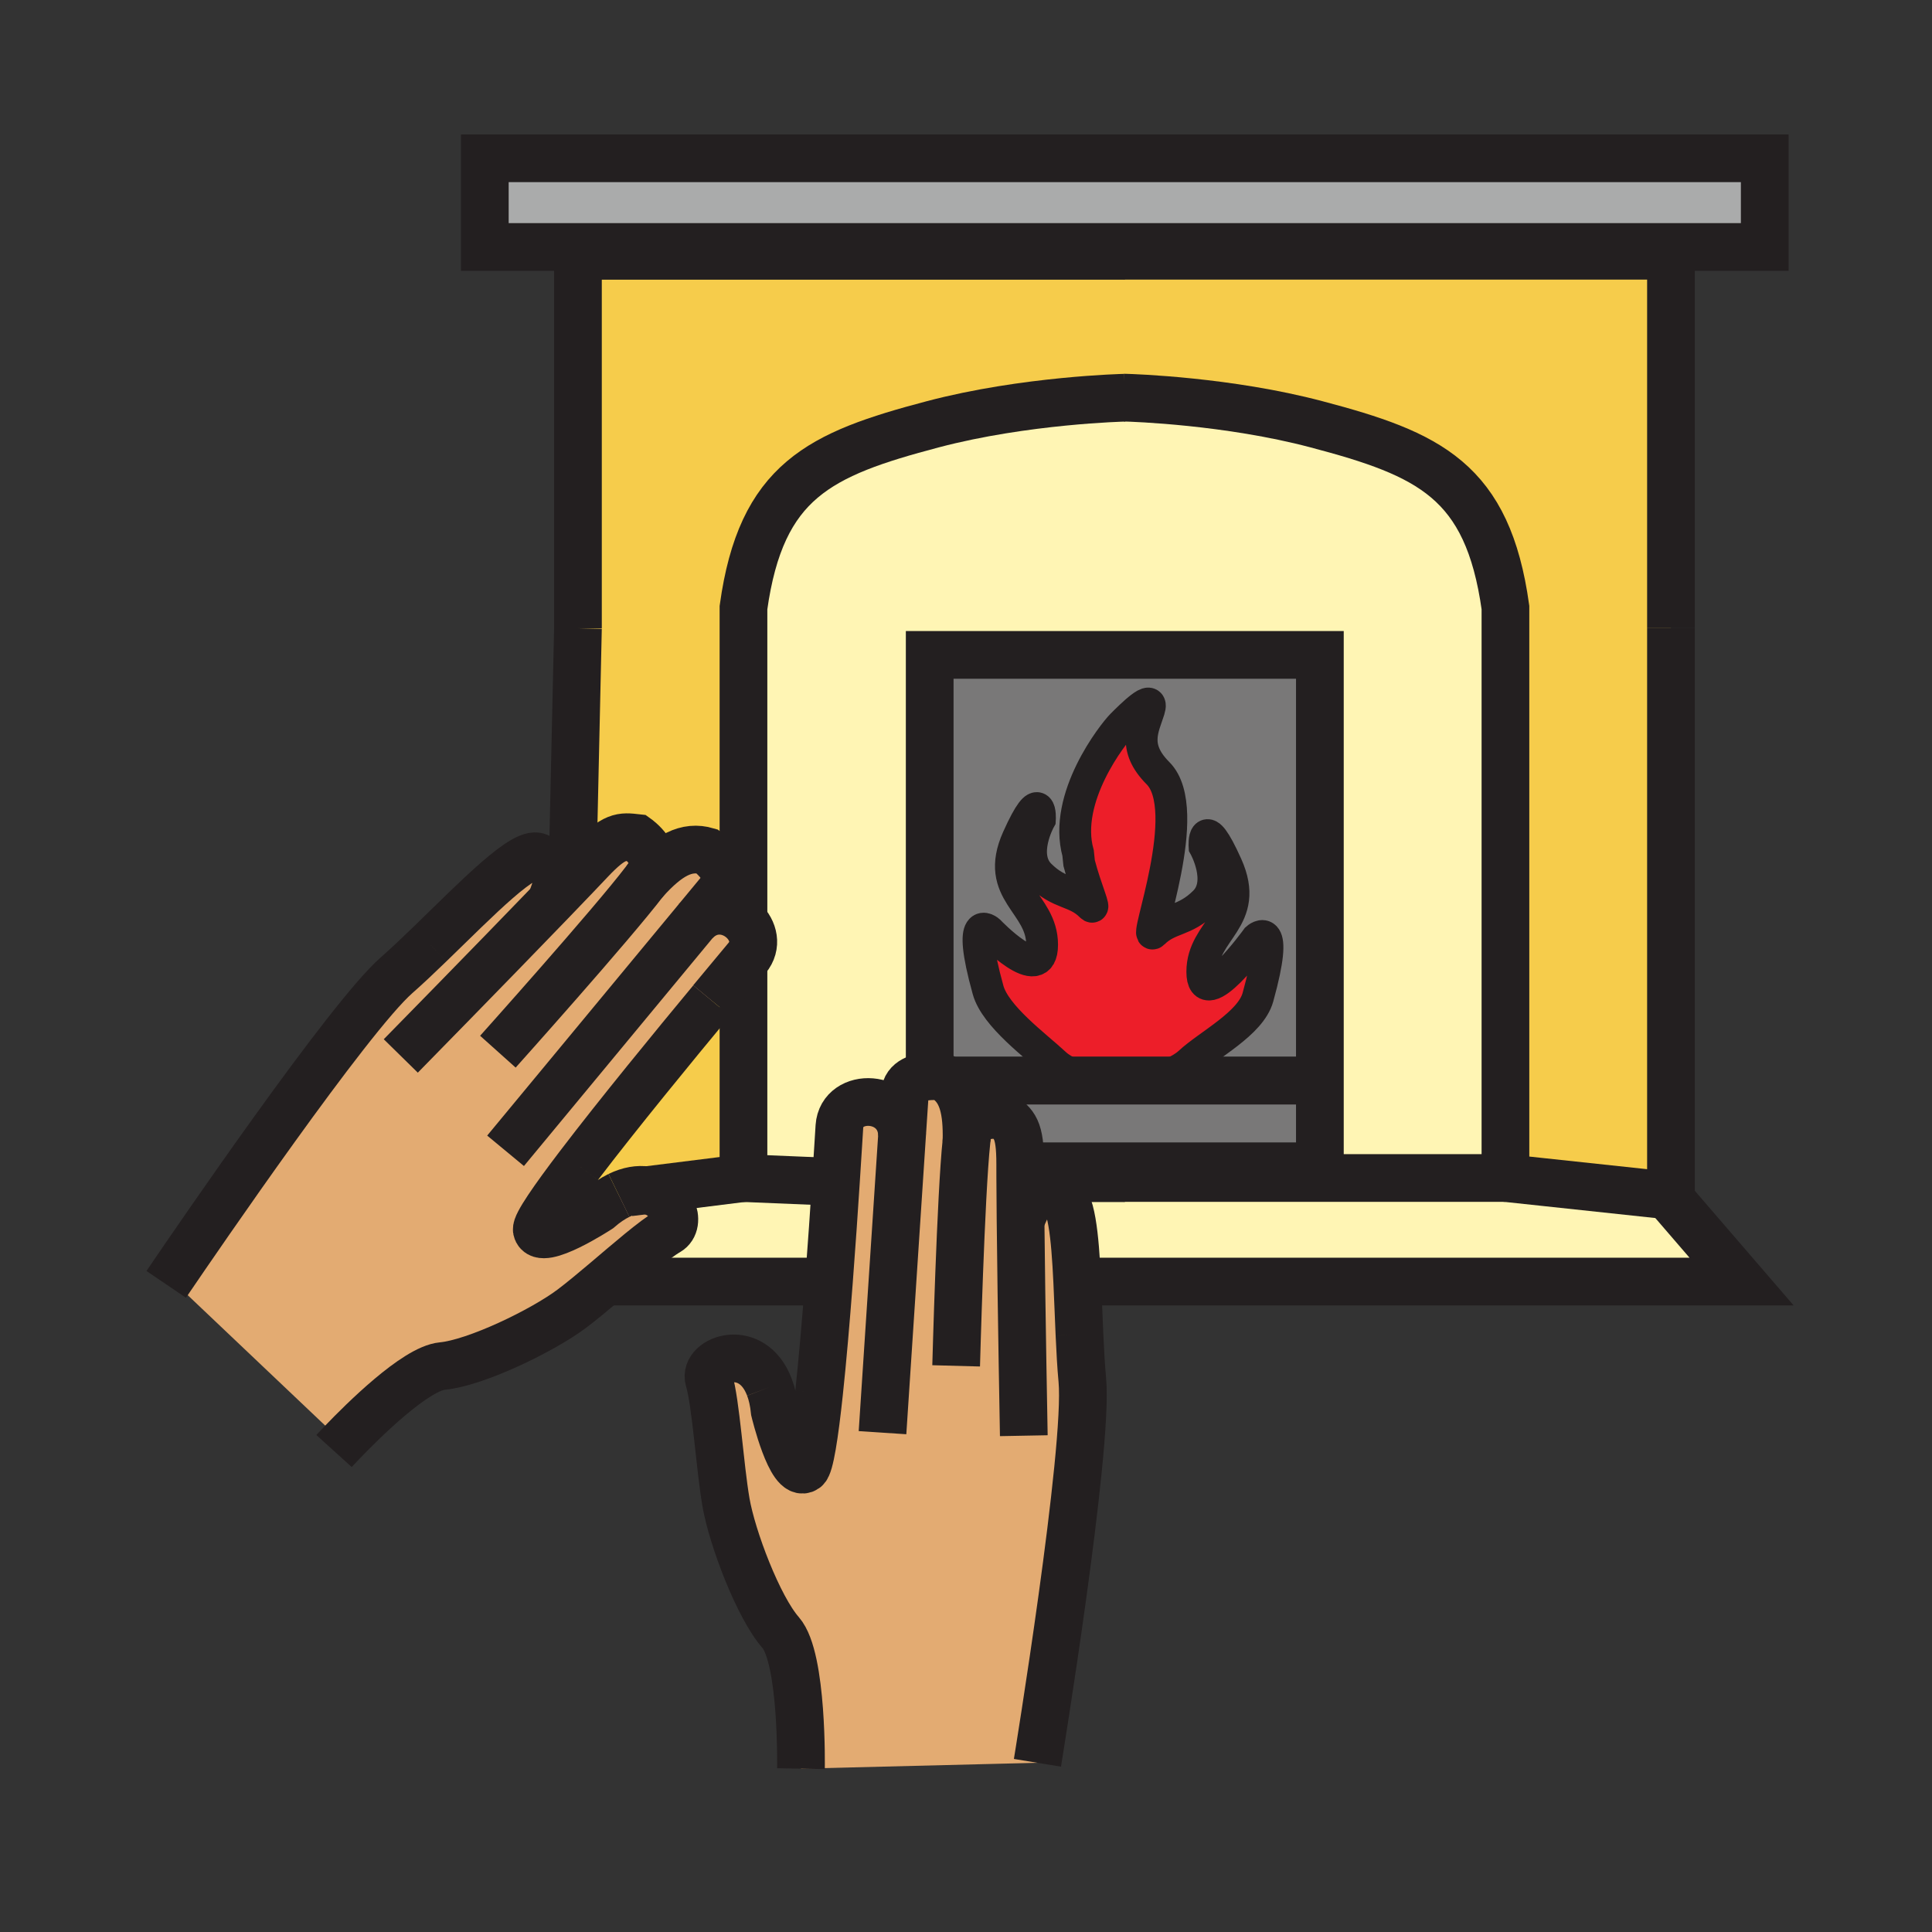 <?xml version="1.0"?><svg xmlns="http://www.w3.org/2000/svg" width="850.394" height="850.394" viewBox="0 0 850.394 850.394" overflow="visible"><rect x="0" y="0" width="850.394" height="850.394" fill="#333333" stroke="none"/><path d="M313.24 440.42c5.47-6.61 9.93-11.95 12.71-15.28l1.3.09V518.55l-42.77 5.351c-3.42-.5-7.48.06-12.04 2.279-2.78 1.36-5.77 3.33-8.9 6.051 0 0-25.65 16.729-27.26 9.109-.46-2.3 7.29-13.53 18.52-28.28 17.1-22.48 42.23-53.09 58.44-72.64z" fill="#f6cc4b"></path><path d="M553.2 413.08s10.25-9.27.49 25.88c-3.24 11.66-21.671 20.82-30.23 28.8-1.99 1.851-4.45 3.16-6.94 4.391v3.46H471.4v-2.96c-2.5-1.24-4.96-2.54-6.95-4.4-8.561-7.98-26.311-20.87-29.54-32.52-9.76-35.161.479-25.871.479-25.871s23.311 24.51 23.311 5.97c0-18.55-21.47-22.94-10.74-46.86 10.74-23.91 9.771-8.29 9.771-8.29s-8.79 15.6 0 24.4c8.779 8.79 15.619 6.83 22.439 13.67 2.41 2.39-2.06-6.89-5.17-18.83l-.46-4.41c-6.78-24.36 15.38-52.54 19.28-56.45 3.899-3.91 14.41-14.4 11.96-6.59-2.44 7.81-7.561 16.35 3.899 27.83 16.301 16.28-6.779 75.19-1.949 70.35 6.84-6.84 13.67-4.89 22.46-13.67s0-24.4 0-24.4-.98-15.62 9.76 8.3c10.74 23.91-10.74 28.3-10.74 46.86 0 18.54 23.99-14.66 23.99-14.66z" fill="#ed1e29"></path><path d="M494.8 518.55v-.04h167.84l71.42 7.65-.02.189 32.53 37.74H474.86l-.71.03c-.971-20.19-2.58-37.21-7.92-37.57-13.641-.89-12.62 1.101-17.021 10.55-.07-6.779-.12-13.08-.14-18.529l3.09-.021H494.8z" fill="#fff5b4"></path><path d="M580.96 288.26v187.35h-64.44v-3.46c2.49-1.23 4.95-2.54 6.94-4.391 8.56-7.979 26.99-17.14 30.23-28.8 9.76-35.15-.49-25.88-.49-25.88s-23.99 33.2-23.99 14.66c0-18.56 21.48-22.95 10.74-46.86-10.74-23.92-9.76-8.3-9.76-8.3s8.79 15.62 0 24.4-15.62 6.83-22.46 13.67c-4.83 4.84 18.25-54.07 1.949-70.35-11.46-11.48-6.34-20.02-3.899-27.83 2.45-7.81-8.061 2.68-11.96 6.59-3.9 3.91-26.061 32.09-19.28 56.45l.46 4.41c3.11 11.94 7.58 21.22 5.17 18.83-6.82-6.84-13.66-4.88-22.439-13.67-8.79-8.8 0-24.4 0-24.4s.97-15.62-9.771 8.29c-10.729 23.92 10.74 28.31 10.74 46.86 0 18.54-23.311-5.97-23.311-5.97s-10.24-9.29-.479 25.871c3.229 11.649 20.979 24.539 29.54 32.52 1.99 1.86 4.45 3.16 6.95 4.4v2.96h-54.08c-.86-.65-1.79-1.23-2.81-1.74 0 0-2.37-.311-5.29-.13V288.26h171.74zM449.06 513.36v-.971c.011-15.729-2.619-17.439-8.029-21.529 0 0-13.63-1.91-15.12 7.51-.17 1.05-.33 2.34-.49 3.85.33-13.63-1.85-21.91-8.1-26.609h163.638v37.739h-128.8l-3.099.01z" fill="#797878"></path><path d="M452.16 513.35h128.8V288.26H409.22v185.48c-4.6.27-10.56 1.76-10.95 7.54-.28 4.26-.7 10.6-1.21 18.31-.55-18.29-26.57-19.08-27.59-3.71-.14 2.03-.68 11.32-1.54 24.36l-40.68-1.69V425.23l-1.3-.09c1.45-1.75 2.46-2.95 2.91-3.49 4.53-5.48 2.82-12.11-1.61-16.39V267.44c7.8-55.95 33.5-67.53 83.27-80.67 40.66-10.74 84.57-11.71 84.57-11.71v-.03c3.86.1 45.54 1.47 84.28 11.7 49.77 13.14 75.46 24.72 83.27 80.67v251.11H494.8v.04h-42.64l-3.09.021c-.011-1.84-.011-3.58-.011-5.21l3.101-.011zM327.25 518.55l40.68 1.69c-.79 12.27-1.85 27.85-3.07 43.85h-98.49c10.46-8.859 21.5-18.46 27.65-22 6.21-3.59 1.7-16.59-9.54-18.189l42.77-5.351z" fill="#fff5b4"></path><path d="M286.12 384.69c5.38-7.87-5.83-15.84-5.83-15.84-6.73-.74-9.83-1.31-20.62 10.14-1.82 1.93-3.87 4.08-6.09 6.41L252 384l2.39-107.46V112.61H494.8v-.04h240.7v413.74l-1.44-.149-71.42-7.65V267.4c-7.81-55.95-33.5-67.53-83.27-80.67-38.74-10.23-80.42-11.6-84.28-11.7v.03s-43.91.97-84.57 11.71c-49.77 13.14-75.47 24.72-83.27 80.67v137.82c-5.16-5-14.03-6.81-21 .15 4.92-5.95 8.97-10.85 11.69-14.13 6.06-7.34-6.71-16.57-6.71-16.57-9.05-2.66-17.02 1.59-27.4 13.13.92-1.21 1.69-2.27 2.29-3.15z" fill="#f6cc4b"></path><path d="M306.25 405.41c6.97-6.96 15.84-5.15 21-.15 4.43 4.28 6.14 10.91 1.61 16.39-.45.54-1.46 1.74-2.91 3.49-2.78 3.33-7.24 8.669-12.71 15.28-16.21 19.55-41.34 50.16-58.44 72.64-11.23 14.75-18.98 25.98-18.52 28.28 1.61 7.62 27.26-9.109 27.26-9.109 3.13-2.721 6.12-4.69 8.9-6.051 4.56-2.22 8.62-2.779 12.04-2.279 11.24 1.6 15.75 14.6 9.54 18.189-6.15 3.54-17.19 13.141-27.65 22-5.31 4.49-10.48 8.79-14.78 12.021-12.77 9.569-42.09 23.779-56.91 25.18-11.81 1.12-35.06 24.2-44.01 33.54L150 634l-75.09-71.24c11.65-17.14 78.56-114.95 99.58-133.439 4.61-4.05 9.6-8.791 14.7-13.72 20.43-19.76 42.59-42.78 48.26-38.1 10.57 8.74 8.42 9.45 5.1 19.39 3.97-4.12 7.7-8 11.03-11.49 2.22-2.33 4.27-4.48 6.09-6.41 10.79-11.45 13.89-10.88 20.62-10.14 0 0 11.21 7.97 5.83 15.84-.6.88-1.37 1.94-2.29 3.15 10.38-11.54 18.35-15.79 27.4-13.13 0 0 12.77 9.23 6.71 16.57-2.72 3.279-6.77 8.179-11.69 14.129z" fill="#e3ab72" class="aac-skin-fill"></path><path fill="#aaabab" d="M213.4 69.67h563.37v39.04H213.4z" class="aac-hair-fill"></path><path d="M449.21 537.1c4.4-9.449 3.38-11.439 17.021-10.55 5.34.36 6.949 17.38 7.92 37.57.369 7.56.64 15.56.989 23.3.32 7.08.69 13.95 1.261 20.05 2.819 30.59-19.761 168.45-19.761 168.45l-104.09 2.58s.87-48.71-8.94-59.91c-9.81-11.18-21.37-41.66-24.07-57.38-2.71-15.729-4.4-43.62-7.47-53.87-2.68-8.97 18.93-17.05 26.6 3.25 1.11 2.9 1.91 6.391 2.33 10.53 0 0 7.14 29.76 13.54 25.33 1.92-1.351 4-14.84 5.97-33.271 1.56-14.5 3.05-32.029 4.35-49.09 1.22-16 2.28-31.58 3.07-43.85.86-13.04 1.4-22.33 1.54-24.36 1.02-15.37 27.04-14.58 27.59 3.71.51-7.71.93-14.05 1.21-18.31.39-5.78 6.35-7.271 10.95-7.54 2.92-.181 5.29.13 5.29.13 1.02.51 1.95 1.09 2.81 1.74 6.25 4.699 8.43 12.979 8.1 26.609.16-1.51.32-2.8.49-3.85 1.49-9.42 15.12-7.51 15.12-7.51 5.41 4.09 8.04 5.8 8.029 21.529v.971c0 1.63 0 3.37.011 5.21.02 5.452.07 11.752.14 18.532z" fill="#e3ab72" class="aac-skin-fill"></path><g fill="none" stroke="#231f20"><path stroke-width="21" d="M409.22 474.44V288.26h171.74v225.09h-128.8"></path><path stroke-width="21.093" d="M416.25 475.61H580.96"></path><path stroke-width="21" d="M252 384l2.39-107.46M327.25 425.23V518.55l-42.77 5.35-7.51.94M495.09 175.06s-43.91.97-84.57 11.71c-49.77 13.14-75.47 24.72-83.27 80.67V405.3"></path><path stroke-width="21" d="M254.39 276.54V112.61h240.7M213.4 69.67h563.37v39.04H213.4z"></path><path stroke-width="21.093" d="M452.16 518.55h42.93"></path><path stroke-width="21" d="M327.25 518.55l40.68 1.69M494.8 175.02s.101 0 .29.01c3.86.1 45.54 1.47 84.28 11.7 49.77 13.14 75.46 24.72 83.27 80.67v251.11l71.42 7.65 1.44.149V276.5"></path><path stroke-width="21" d="M735.5 276.5V112.57H494.8M662.64 518.51H494.8"></path><path d="M471.4 472.65c-2.5-1.24-4.96-2.54-6.95-4.4-8.561-7.98-26.311-20.87-29.54-32.52-9.76-35.161.479-25.871.479-25.871s23.311 24.51 23.311 5.97c0-18.55-21.47-22.94-10.74-46.86 10.74-23.91 9.771-8.29 9.771-8.29s-8.79 15.6 0 24.4c8.779 8.79 15.619 6.83 22.439 13.67 2.41 2.39-2.06-6.89-5.17-18.83l-.46-4.41c-6.78-24.36 15.38-52.54 19.28-56.45 3.899-3.91 14.41-14.4 11.96-6.59-2.44 7.81-7.561 16.35 3.899 27.83 16.301 16.28-6.779 75.19-1.949 70.35 6.84-6.84 13.67-4.89 22.46-13.67s0-24.4 0-24.4-.98-15.62 9.76 8.3c10.74 23.91-10.74 28.3-10.74 46.86 0 18.54 23.99-14.66 23.99-14.66s10.25-9.27.49 25.88c-3.24 11.66-21.671 20.82-30.23 28.8-1.99 1.851-4.45 3.16-6.94 4.391" stroke-width="14"></path><path stroke-width="21" d="M265.84 564.09h100.08M734.04 526.35l32.53 37.74H474.86"></path><path d="M313.24 440.42c5.47-6.61 9.93-11.95 12.71-15.28 1.45-1.75 2.46-2.95 2.91-3.49 4.53-5.48 2.82-12.11-1.61-16.39-5.16-5-14.03-6.81-21 .15" stroke-width="21.093"></path><path d="M254.8 513.06c17.1-22.479 42.23-53.09 58.44-72.64M272.44 526.18c-2.78 1.36-5.77 3.33-8.9 6.051 0 0-25.65 16.729-27.26 9.109-.46-2.3 7.29-13.53 18.52-28.28" stroke-width="21"></path><path d="M147.03 638.69s1.35-1.49 3.64-3.86c8.95-9.34 32.2-32.42 44.01-33.54 14.82-1.4 44.14-15.61 56.91-25.18 4.3-3.23 9.47-7.53 14.78-12.021 10.46-8.859 21.5-18.46 27.65-22 6.21-3.59 1.7-16.59-9.54-18.189-3.42-.5-7.48.06-12.04 2.279M189.19 415.6c20.43-19.76 42.59-42.78 48.26-38.1 10.57 8.74 8.42 9.45 5.1 19.39-.07.2-.13.4-.2.6M73.16 565.33s.61-.9 1.75-2.57c11.65-17.14 78.56-114.95 99.58-133.439 4.61-4.05 9.6-8.791 14.7-13.72" stroke-width="21"></path><path d="M176.41 464.79s38.83-39.57 66.14-67.9c3.97-4.12 7.7-8 11.03-11.49 2.22-2.33 4.27-4.48 6.09-6.41 10.79-11.45 13.89-10.88 20.62-10.14 0 0 11.21 7.97 5.83 15.84-.6.88-1.37 1.94-2.29 3.15-14.3 18.82-64.68 75.07-64.68 75.07" stroke-width="21"></path><path d="M283.63 388.06c.07-.07.13-.15.2-.22 10.38-11.54 18.35-15.79 27.4-13.13 0 0 12.77 9.23 6.71 16.57-2.72 3.28-6.77 8.18-11.69 14.13-27.88 33.689-83.72 101.13-83.72 101.13M367.93 520.24c.86-13.04 1.4-22.33 1.54-24.36 1.02-15.37 27.04-14.58 27.59 3.71M360.51 613.18c1.56-14.5 3.05-32.029 4.35-49.09 1.22-16 2.28-31.58 3.07-43.85M338.67 610.59c1.11 2.9 1.91 6.391 2.33 10.53 0 0 7.14 29.76 13.54 25.33 1.92-1.351 4-14.84 5.97-33.271M352.55 778.5s.87-48.71-8.94-59.91c-9.81-11.18-21.37-41.66-24.07-57.38-2.71-15.729-4.4-43.62-7.47-53.87-2.68-8.97 18.93-17.05 26.6 3.25M475.14 587.42c-.35-7.74-.62-15.74-.989-23.3-.971-20.19-2.58-37.21-7.92-37.57-13.641-.89-12.62 1.101-17.021 10.55-.09.2-.19.41-.29.62M456.64 775.92s22.58-137.86 19.761-168.45c-.57-6.1-.94-12.97-1.261-20.05" stroke-width="21"></path><path d="M450.64 631.94s-1.04-55.49-1.43-94.841c-.07-6.779-.12-13.08-.14-18.529-.011-1.84-.011-3.58-.011-5.21v-.971c.011-15.729-2.619-17.439-8.029-21.529 0 0-13.63-1.91-15.12 7.51-.17 1.05-.33 2.34-.49 3.85-2.54 23.48-4.56 98.98-4.56 98.98" stroke-width="21"></path><path d="M425.41 502.53c0-.11.01-.21.01-.311.33-13.63-1.85-21.91-8.1-26.609-.86-.65-1.79-1.23-2.81-1.74 0 0-2.37-.311-5.29-.13-4.6.27-10.56 1.76-10.95 7.54-.28 4.26-.7 10.6-1.21 18.31-2.87 43.65-8.61 131.021-8.61 131.021" stroke-width="21"></path></g><path fill="none" d="M0 0h850.394v850.394H0z"></path></svg>